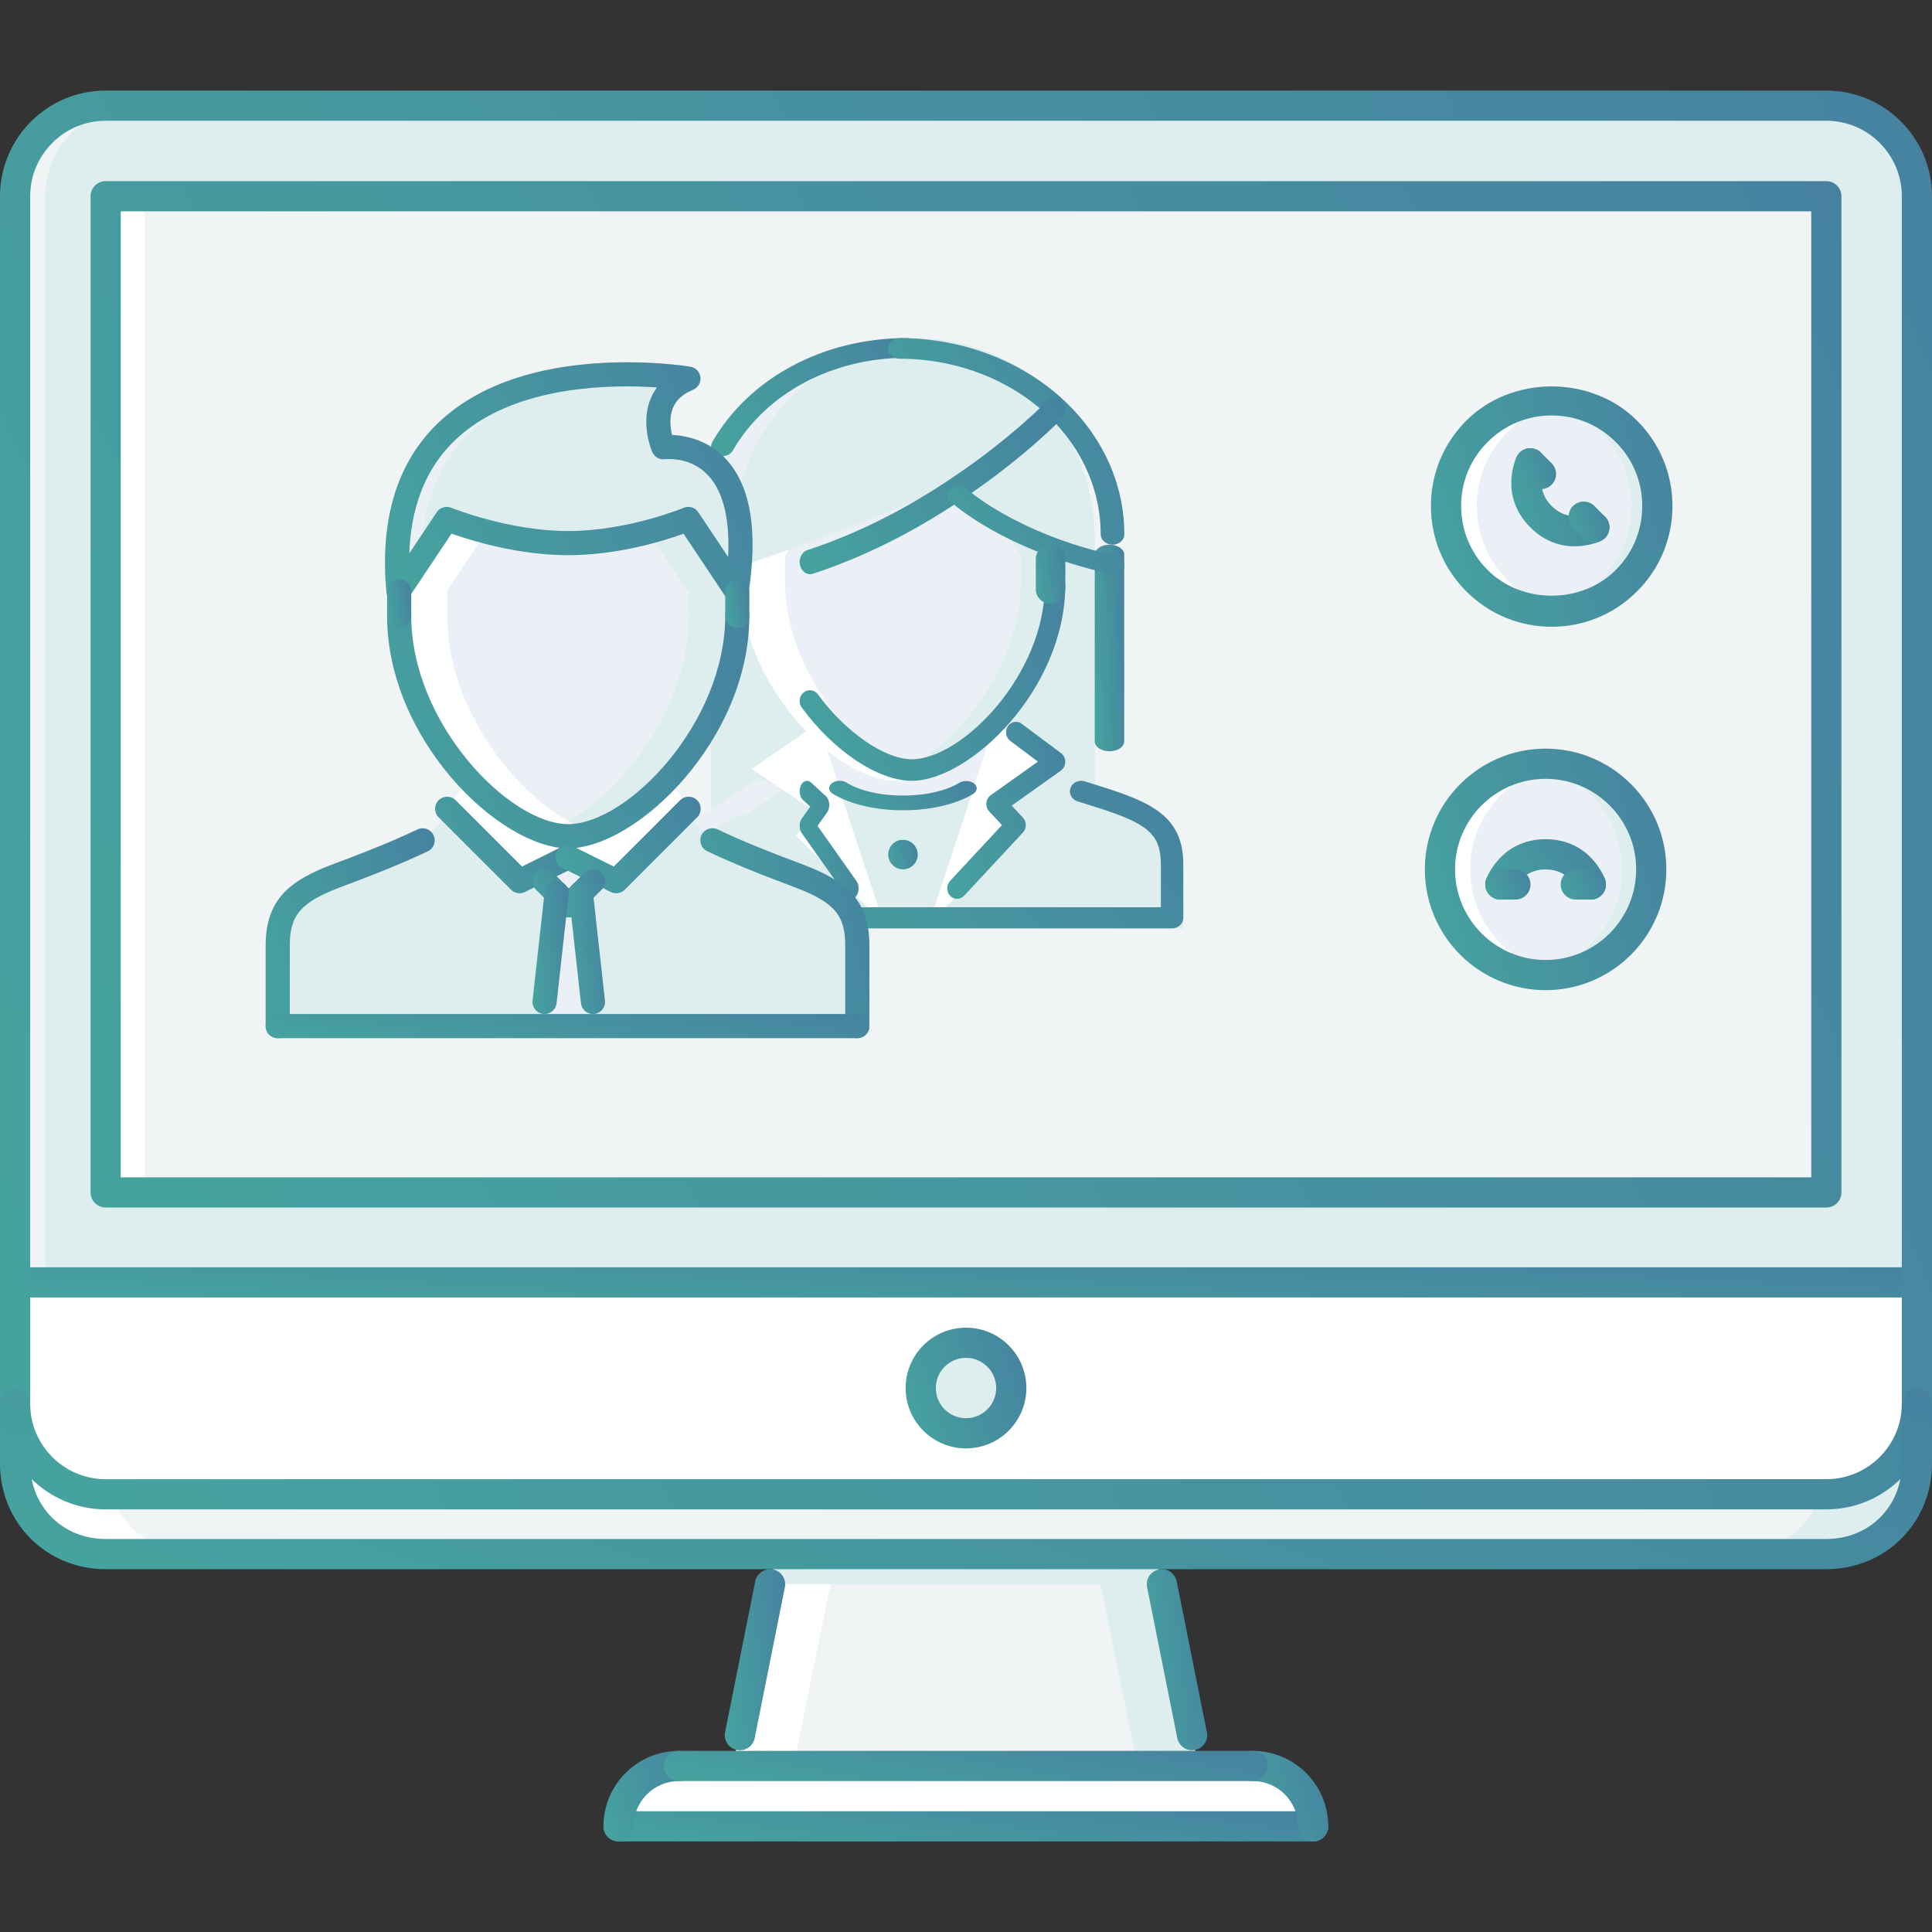 <svg width="80" height="80" viewBox="0 0 80 80" fill="none" xmlns="http://www.w3.org/2000/svg">
<rect x="0" y="0" width="80" height="80" fill="#333333" stroke="none"/>
<path d="M47.852 64.356H32.148L30.352 73.125H49.609L47.852 64.356Z" fill="#F0F4F4"/>
<path d="M40 55.601C41.038 55.601 41.875 56.438 41.875 57.476C41.875 58.513 41.038 59.351 40 59.351C38.962 59.351 38.125 58.513 38.125 57.476C38.125 56.438 38.962 55.601 40 55.601Z" fill="#DEEEEE"/>
<path d="M79.375 58.125V60.601C79.375 62.712 77.737 64.35 75.625 64.35C74.738 64.35 62.338 64.35 48.113 64.35C42.788 64.35 37.212 64.35 31.887 64.35C17.663 64.35 5.263 64.35 4.375 64.35C2.263 64.35 0.625 62.712 0.625 60.601V58.125C0.625 60.188 2.312 61.875 4.375 61.875H40H75.625C77.688 61.875 79.375 60.188 79.375 58.125Z" fill="#F0F4F4"/>
<path d="M4.602 61.875H4.375C2.312 61.875 0.625 60.188 0.625 58.125V60.601C0.625 62.712 2.263 64.35 4.375 64.35C4.646 64.35 5.994 64.35 8.125 64.35C6.465 64.35 5.112 63.333 4.602 61.875Z" fill="white"/>
<path d="M75.398 61.875H75.625C77.688 61.875 79.375 60.188 79.375 58.125V60.601C79.375 62.712 77.737 64.35 75.625 64.35C75.354 64.35 74.007 64.35 71.875 64.35C73.535 64.35 74.888 63.333 75.398 61.875Z" fill="#DEEEEE"/>
<path d="M79.375 53.101V58.125C79.375 60.188 77.688 61.875 75.625 61.875H40V59.351C41.038 59.351 41.875 58.513 41.875 57.476C41.875 56.438 41.038 55.601 40 55.601V53.101H79.375Z" fill="white"/>
<path d="M40 59.351V61.875H4.375C2.312 61.875 0.625 60.188 0.625 58.125V58.101V53.101H40V55.601C38.962 55.601 38.125 56.438 38.125 57.476C38.125 58.513 38.962 59.351 40 59.351Z" fill="white"/>
<path d="M79.375 8.125V53.101H40H0.625V8.125C0.625 6.063 2.312 4.375 4.375 4.375H75.625C77.688 4.375 79.375 6.063 79.375 8.125ZM75.625 49.351V10.6V8.1H73.125H70.625H66.875H64.375H61.875H59.375H56.875H29.375H24.375H19.375H14.375H9.375H4.375V10.6V49.351H75.625Z" fill="#DEEEEE"/>
<path d="M5.625 4.375H4.375C2.312 4.375 0.625 6.063 0.625 8.125V53.101H1.875V8.125C1.875 6.063 3.562 4.375 5.625 4.375Z" fill="#F0F4F4"/>
<path d="M75.625 4.375H74.375C76.438 4.375 78.125 6.063 78.125 8.125V53.101H79.375V8.125C79.375 6.063 77.688 4.375 75.625 4.375Z" fill="#DEEEEE"/>
<path d="M75.625 8H4.375V49.25H75.625V8Z" fill="#F0F4F4"/>
<path d="M37.389 14C33.002 14 29.445 17.721 29.445 22.31V34.776H45.333V22.31C45.333 17.721 41.776 14 37.389 14Z" fill="#DEEEEE"/>
<path d="M46.683 33.667C46.327 33.537 44.946 32.507 44.407 32.331H38.004H37.994H31.591C31.052 32.507 29.671 33.537 29.314 33.667C27.768 34.217 27 34.767 27 36.242C27 37.709 27 38.442 27 38.442H48.998C48.998 38.442 48.998 37.709 48.998 36.242C48.998 34.767 48.23 34.217 46.683 33.667Z" fill="#DEEEEE"/>
<path d="M30.944 33.667C31.283 33.537 32.597 32.507 33.111 32.331H31.369C30.856 32.507 29.542 33.537 29.203 33.667C27.731 34.217 27 34.767 27 36.242C27 37.709 27 38.442 27 38.442H28.741C28.741 38.442 28.741 37.709 28.741 36.242C28.741 34.767 29.472 34.217 30.944 33.667Z" fill="#EBF0F6"/>
<path d="M46.351 33.667C45.944 33.537 44.367 32.507 43.751 32.331H41.662C42.278 32.507 43.855 33.537 44.262 33.667C46.028 34.217 46.906 34.767 46.906 36.242C46.906 37.709 46.906 38.442 46.906 38.442H48.995C48.995 38.442 48.995 37.709 48.995 36.242C48.995 34.767 48.117 34.217 46.351 33.667Z" fill="#DEEEEE"/>
<path d="M41.667 29.887H34.334V33.553H41.667V29.887Z" fill="#EBF0F6"/>
<path d="M43.937 31.844L41.178 29.934L38.465 38.25L42.107 34.59L41.192 33.675L43.937 31.844Z" fill="white"/>
<path d="M31.125 31.844L33.885 29.934L36.598 38.25L32.955 34.59L33.87 33.675L31.125 31.844Z" fill="white"/>
<path d="M37.533 33.674V38.249H38.466L40.278 32.768L37.533 33.674Z" fill="#DEEEEE"/>
<path d="M36.596 38.249H37.529V33.674L34.783 32.768L36.596 38.249Z" fill="#DEEEEE"/>
<path d="M41.725 19.026C41.664 18.999 39.081 18.931 37.388 18.888C35.694 18.931 33.111 18.999 33.05 19.026C32.961 19.066 30.666 23.052 30.666 23.052V24.072C30.666 28.37 34.828 32.321 37.388 32.331C39.947 32.321 44.109 28.37 44.109 24.072V23.052C44.109 23.052 41.815 19.066 41.725 19.026Z" fill="#EBF0F6"/>
<path d="M41.836 19.026C41.779 18.999 39.313 18.931 37.697 18.888C37.412 18.896 37.099 18.904 36.779 18.913C38.274 18.954 39.953 19.004 40.001 19.026C40.087 19.066 42.276 23.052 42.276 23.052V24.072C42.276 27.865 39.185 31.382 36.779 32.166C37.1 32.27 37.41 32.33 37.697 32.331C40.139 32.321 44.112 28.37 44.112 24.072V23.052C44.112 23.052 41.922 19.066 41.836 19.026Z" fill="#DEEEEE"/>
<path d="M32.502 24.072V23.052C32.502 23.052 34.691 19.066 34.777 19.026C34.825 19.004 36.504 18.954 37.999 18.913C37.679 18.904 37.366 18.896 37.081 18.888C35.465 18.931 32.999 18.999 32.942 19.026C32.856 19.066 30.666 23.052 30.666 23.052V24.072C30.666 28.37 34.638 32.321 37.081 32.331C37.369 32.33 37.678 32.27 37.999 32.166C35.593 31.382 32.502 27.865 32.502 24.072Z" fill="white"/>
<path d="M29.566 23.777C32.11 23.064 37.946 20.86 39.719 19.841C42.428 18.301 44.068 16.849 44.111 16.811C42.572 15.089 40.342 14 37.852 14C33.209 14 29.445 17.766 29.445 22.411C29.445 22.878 29.493 23.331 29.566 23.777Z" fill="#DEEEEE"/>
<path d="M30.348 22.411C30.348 17.93 33.735 14.277 38 14.025C37.855 14.017 37.713 14 37.566 14C33.081 14 29.445 17.766 29.445 22.411C29.445 22.878 29.491 23.331 29.561 23.777C29.817 23.703 30.113 23.609 30.43 23.506C30.382 23.147 30.348 22.784 30.348 22.411Z" fill="#EBF0F6"/>
<path d="M45.333 22.774C45.333 20.316 44.499 18.089 43.148 16.444L39.223 19.983C39.223 19.983 41.172 22.497 45.285 23.777C45.315 23.447 45.333 23.113 45.333 22.774Z" fill="#DEEEEE"/>
<path d="M43.261 16.95C43.261 16.949 43.266 16.945 43.266 16.945C43.243 16.917 43.217 16.892 43.193 16.865C43.155 16.82 43.121 16.771 43.083 16.727C43.079 16.723 43.069 16.726 43.064 16.723C41.592 15.052 39.533 14 37.238 14C37.083 14 36.932 14.016 36.779 14.025C38.896 14.151 40.788 15.161 42.164 16.723C42.17 16.726 42.179 16.723 42.183 16.727C42.221 16.771 42.256 16.82 42.294 16.865C42.317 16.892 42.344 16.917 42.366 16.945C42.366 16.945 42.362 16.949 42.361 16.95C43.645 18.507 44.434 20.556 44.434 22.813C44.434 23.042 44.416 23.266 44.399 23.49C44.684 23.59 44.977 23.687 45.284 23.777C45.316 23.459 45.334 23.139 45.334 22.813C45.334 20.556 44.544 18.507 43.261 16.95Z" fill="#DEEEEE"/>
<path d="M37.394 35.998C37.057 35.998 36.779 35.724 36.779 35.387C36.779 35.049 37.045 34.776 37.38 34.776H37.394C37.728 34.776 38.001 35.049 38.001 35.387C38.001 35.724 37.728 35.998 37.394 35.998Z" fill="url(#paint0_linear)"/>
<path d="M37.76 32.331C36.365 32.331 34.534 31.114 33.2 29.301C33.057 29.106 33.091 28.826 33.275 28.675C33.46 28.524 33.726 28.558 33.87 28.754C35.032 30.334 36.632 31.439 37.76 31.439C39.83 31.439 43.264 27.944 43.264 24.223C43.264 23.977 43.453 23.777 43.687 23.777C43.921 23.777 44.11 23.977 44.11 24.223C44.11 28.542 40.152 32.331 37.76 32.331Z" fill="url(#paint1_linear)"/>
<path d="M48.534 38.442H29.91C29.654 38.442 29.445 38.246 29.445 38.005C29.445 37.763 29.654 37.568 29.91 37.568H48.069V35.802C48.069 34.663 47.628 34.196 46.017 33.633C45.77 33.543 45.463 33.447 45.121 33.34L44.617 33.182C44.374 33.105 44.243 32.856 44.326 32.628C44.41 32.399 44.673 32.278 44.916 32.354L45.414 32.511C45.772 32.623 46.093 32.723 46.347 32.815C48.025 33.403 48.999 34.081 48.999 35.802V38.005C48.999 38.246 48.791 38.442 48.534 38.442Z" fill="url(#paint2_linear)"/>
<path d="M45.941 31.109C45.603 31.109 45.33 30.925 45.33 30.696V22.968C45.33 22.739 45.603 22.555 45.941 22.555C46.279 22.555 46.552 22.739 46.552 22.968V30.696C46.552 30.925 46.279 31.109 45.941 31.109Z" fill="url(#paint3_linear)"/>
<path d="M29.918 18.888C29.846 18.888 29.775 18.875 29.707 18.846C29.474 18.746 29.379 18.501 29.494 18.3C31.021 15.648 34.099 14 37.528 14C37.789 14 38 14.182 38 14.407C38 14.633 37.789 14.815 37.528 14.815C34.46 14.815 31.706 16.289 30.341 18.662C30.258 18.806 30.091 18.888 29.918 18.888Z" fill="url(#paint4_linear)"/>
<path d="M46.067 22.555C45.797 22.555 45.578 22.363 45.578 22.127C45.578 20.328 44.828 18.607 43.465 17.28C41.885 15.739 39.626 14.855 37.268 14.855C36.998 14.855 36.779 14.664 36.779 14.428C36.779 14.191 36.998 14 37.268 14C39.904 14 42.428 14.987 44.192 16.708C45.717 18.192 46.556 20.116 46.556 22.127C46.556 22.363 46.337 22.555 46.067 22.555Z" fill="url(#paint5_linear)"/>
<path d="M33.544 23.777C33.355 23.777 33.181 23.63 33.127 23.406C33.063 23.136 33.197 22.855 33.427 22.78C35.434 22.122 37.438 21.124 39.386 19.812C41.856 18.166 43.374 16.589 43.389 16.573C43.568 16.386 43.841 16.404 44.001 16.614C44.159 16.824 44.144 17.145 43.966 17.331C43.901 17.398 42.37 18.991 39.815 20.694C37.807 22.047 35.736 23.078 33.661 23.758C33.622 23.771 33.582 23.777 33.544 23.777Z" fill="url(#paint6_linear)"/>
<path d="M46.097 23.777C46.059 23.777 46.019 23.773 45.98 23.764C41.545 22.779 39.428 20.838 39.341 20.756C39.172 20.598 39.186 20.354 39.373 20.21C39.56 20.068 39.85 20.079 40.02 20.236C40.04 20.255 42.061 22.093 46.213 23.016C46.459 23.07 46.604 23.282 46.54 23.488C46.486 23.662 46.3 23.777 46.097 23.777Z" fill="url(#paint7_linear)"/>
<path d="M43.502 24.999C43.164 24.999 42.891 24.733 42.891 24.406V23.148C42.891 22.82 43.164 22.555 43.502 22.555C43.839 22.555 44.113 22.82 44.113 23.148V24.406C44.113 24.733 43.839 24.999 43.502 24.999Z" fill="url(#paint8_linear)"/>
<path d="M39.631 37.22C39.527 37.22 39.423 37.177 39.343 37.093C39.184 36.923 39.182 36.647 39.342 36.475L41.49 34.165L40.961 33.6C40.874 33.508 40.831 33.379 40.843 33.248C40.856 33.118 40.921 33.001 41.023 32.928L42.978 31.537L41.833 30.681C41.648 30.543 41.603 30.271 41.733 30.073C41.862 29.875 42.117 29.828 42.302 29.966L43.937 31.188C44.047 31.271 44.113 31.406 44.111 31.551C44.109 31.695 44.041 31.829 43.929 31.909L41.892 33.359L42.356 33.856C42.516 34.026 42.516 34.301 42.357 34.472L39.921 37.091C39.841 37.177 39.737 37.22 39.631 37.22Z" fill="url(#paint9_linear)"/>
<path d="M35.248 37.22C35.169 37.22 35.091 37.178 35.031 37.092L33.201 34.501C33.081 34.332 33.081 34.06 33.202 33.891L33.549 33.402L33.249 33.124C33.108 32.992 33.069 32.725 33.162 32.526C33.255 32.325 33.446 32.272 33.588 32.403L34.202 32.972C34.279 33.044 34.329 33.161 34.338 33.29C34.347 33.419 34.315 33.547 34.25 33.639L33.852 34.198L35.466 36.483C35.586 36.653 35.585 36.926 35.465 37.094C35.405 37.178 35.326 37.22 35.248 37.22Z" fill="url(#paint10_linear)"/>
<path d="M37.39 33.553C35.485 33.553 34.503 32.881 34.462 32.853C34.291 32.733 34.291 32.54 34.462 32.421C34.632 32.302 34.908 32.301 35.077 32.419C35.108 32.44 35.866 32.942 37.39 32.942C38.915 32.942 39.673 32.446 39.704 32.424C39.877 32.309 40.153 32.311 40.32 32.431C40.487 32.551 40.486 32.742 40.316 32.86C40.275 32.889 39.294 33.553 37.39 33.553Z" fill="url(#paint11_linear)"/>
<path d="M23.512 35.498L21.512 36.489L18.512 33.488L19.401 32.272L23.512 35.498Z" fill="white"/>
<path d="M23.553 35.498L25.552 36.489L28.552 33.488L27.663 32.272L23.553 35.498Z" fill="white"/>
<path d="M27.459 18.518C27.459 18.518 31.51 17.949 30.49 24.488L28.49 21.488C28.49 21.488 26.119 22.488 23.519 22.488C20.929 22.488 18.49 21.488 18.49 21.488L16.499 24.479L16.49 24.488C15.459 13.488 28.5 15.679 28.5 15.679C26.558 16.469 27.459 18.518 27.459 18.518Z" fill="#DEEEEE"/>
<path d="M26.463 15.508C22.838 15.41 15.718 16.25 16.49 24.488L16.499 24.479L17.444 23.061C17.576 16.789 22.932 15.602 26.463 15.508Z" fill="#EBF0F6"/>
<path d="M30.518 25.498C30.518 30.248 26.188 34.629 23.518 34.629C20.858 34.629 16.518 30.248 16.518 25.498V24.488L16.498 24.479L18.488 21.488C18.488 21.488 20.928 22.488 23.518 22.488C26.118 22.488 28.489 21.488 28.489 21.488L30.489 24.488H30.518V25.498H30.518Z" fill="#EBF0F6"/>
<path d="M30.489 24.488L28.489 21.488C28.489 21.488 27.832 21.762 26.844 22.022L28.489 24.488H28.518V25.498C28.518 29.691 25.147 33.59 22.52 34.45C22.868 34.564 23.205 34.629 23.518 34.629C26.188 34.629 30.518 30.248 30.518 25.498V24.489H30.489V24.488Z" fill="#DEEEEE"/>
<path d="M18.518 25.498V24.488L18.498 24.479L20.138 22.016C19.147 21.758 18.488 21.488 18.488 21.488L16.498 24.479L16.518 24.488V25.498C16.518 30.248 20.858 34.629 23.518 34.629C23.831 34.629 24.169 34.564 24.52 34.449C21.898 33.59 18.518 29.691 18.518 25.498Z" fill="white"/>
<path d="M35.491 42.488H11.49V41.488C11.49 41.488 11.49 40.818 11.49 39.158C11.49 37.488 12.33 36.859 13.99 36.238C14.81 35.929 16.28 35.379 17.49 34.799L18.66 33.639L21.51 36.488L23.51 35.498L25.51 36.488L28.35 33.648L29.491 34.789C30.709 35.379 32.17 35.929 32.991 36.238C34.661 36.859 35.491 37.488 35.491 39.158C35.491 40.818 35.491 41.488 35.491 41.488V42.488H35.491Z" fill="#DEEEEE"/>
<path d="M13.49 39.158C13.49 37.488 14.33 36.859 15.99 36.238C16.81 35.929 18.28 35.379 19.49 34.799L19.656 34.635L18.66 33.639L17.49 34.799C16.28 35.379 14.809 35.928 13.99 36.238C12.33 36.859 11.49 37.488 11.49 39.158C11.49 40.818 11.49 41.488 11.49 41.488V42.488H13.49V41.488C13.49 41.488 13.49 40.818 13.49 39.158Z" fill="#DEEEEE"/>
<path d="M24.55 42.488H22.551L23.051 36.988H24.051L24.55 42.488Z" fill="#EBF0F6"/>
<path d="M24.406 35.629H22.625V36.988H24.406V35.629Z" fill="#EBF0F6"/>
<path d="M11.5 42.989C11.224 42.989 11 42.765 11 42.489V39.156C11 37.207 12.036 36.439 13.825 35.77C14.359 35.571 15.983 34.968 17.285 34.347C17.533 34.227 17.832 34.332 17.951 34.582C18.07 34.832 17.965 35.13 17.715 35.249C16.374 35.89 14.718 36.505 14.174 36.707C12.468 37.345 12 37.871 12 39.156V42.489C12 42.765 11.776 42.989 11.5 42.989Z" fill="url(#paint12_linear)"/>
<path d="M35.5 42.988C35.224 42.988 35 42.765 35 42.488V39.156C35 37.871 34.532 37.345 32.825 36.707C31.351 36.159 30.192 35.681 29.282 35.245C29.034 35.126 28.928 34.827 29.047 34.578C29.166 34.329 29.466 34.224 29.714 34.343C30.596 34.766 31.728 35.232 33.174 35.77C34.965 36.438 36 37.207 36 39.156V42.488C36 42.765 35.777 42.988 35.5 42.988Z" fill="url(#paint13_linear)"/>
<path d="M23.529 35.126C20.704 35.126 16.029 30.629 16.029 25.504C16.029 25.228 16.253 25.004 16.529 25.004C16.806 25.004 17.029 25.228 17.029 25.504C17.029 29.95 21.084 34.126 23.529 34.126C25.974 34.126 30.029 29.95 30.029 25.504C30.029 25.228 30.253 25.004 30.529 25.004C30.806 25.004 31.029 25.228 31.029 25.504C31.029 30.629 26.355 35.126 23.529 35.126Z" fill="url(#paint14_linear)"/>
<path d="M16.499 24.989C16.459 24.989 16.418 24.984 16.377 24.974C16.172 24.922 16.021 24.747 16.001 24.536C15.737 21.711 16.349 19.459 17.821 17.843C19.961 15.493 23.431 15 25.964 15C27.476 15 28.545 15.176 28.589 15.184C28.81 15.221 28.979 15.399 29.004 15.621C29.029 15.843 28.904 16.055 28.698 16.14C28.271 16.314 27.997 16.564 27.861 16.901C27.704 17.291 27.759 17.726 27.829 18.01C28.339 18.03 29.367 18.195 30.148 19.108C31.101 20.22 31.384 22.056 30.993 24.567C30.962 24.77 30.808 24.934 30.607 24.978C30.406 25.023 30.198 24.938 30.083 24.767L28.305 22.1C27.509 22.388 25.602 22.989 23.529 22.989C21.45 22.989 19.501 22.384 18.695 22.097L16.915 24.767C16.821 24.908 16.664 24.989 16.499 24.989ZM28.499 20.989C28.663 20.989 28.82 21.069 28.915 21.212L30.15 23.062C30.226 21.564 29.968 20.436 29.389 19.758C28.829 19.105 28.096 19.008 27.708 19.008C27.611 19.008 27.548 19.015 27.534 19.016C27.312 19.047 27.099 18.924 27.01 18.722C26.989 18.675 26.514 17.567 26.934 16.527C27.004 16.352 27.095 16.191 27.204 16.042C26.847 16.018 26.427 16 25.964 16C23.633 16 20.455 16.437 18.56 18.516C17.554 19.621 17.015 21.096 16.948 22.914L18.083 21.212C18.216 21.014 18.466 20.934 18.689 21.027C18.713 21.036 21.068 21.989 23.529 21.989C25.989 21.989 28.282 21.038 28.306 21.029C28.368 21.002 28.434 20.989 28.499 20.989Z" fill="url(#paint15_linear)"/>
<path d="M30.529 26.004C30.253 26.004 30.029 25.78 30.029 25.504V24.489C30.029 24.213 30.253 23.989 30.529 23.989C30.806 23.989 31.029 24.213 31.029 24.489V25.504C31.029 25.78 30.806 26.004 30.529 26.004Z" fill="url(#paint16_linear)"/>
<path d="M16.529 26.004C16.253 26.004 16.029 25.78 16.029 25.504V24.489C16.029 24.213 16.253 23.989 16.529 23.989C16.806 23.989 17.029 24.213 17.029 24.489V25.504C17.029 25.78 16.806 26.004 16.529 26.004Z" fill="url(#paint17_linear)"/>
<path d="M21.516 36.988C21.386 36.988 21.258 36.938 21.162 36.842L18.162 33.843C17.967 33.647 17.967 33.331 18.162 33.136C18.358 32.941 18.674 32.94 18.869 33.136L21.615 35.881L23.308 35.041C23.556 34.92 23.855 35.02 23.978 35.268C24.101 35.515 24 35.814 23.753 35.937L21.738 36.936C21.667 36.972 21.591 36.988 21.516 36.988Z" fill="url(#paint18_linear)"/>
<path d="M25.515 36.989C25.44 36.989 25.363 36.972 25.293 36.937L23.278 35.938C23.03 35.815 22.929 35.515 23.052 35.268C23.175 35.02 23.475 34.92 23.722 35.041L25.415 35.881L28.161 33.136C28.357 32.941 28.673 32.941 28.868 33.136C29.064 33.331 29.064 33.648 28.868 33.843L25.868 36.842C25.772 36.938 25.645 36.989 25.515 36.989Z" fill="url(#paint19_linear)"/>
<path d="M23.549 37.989C23.421 37.989 23.293 37.94 23.195 37.842L22.195 36.842C22 36.647 22 36.33 22.195 36.135C22.391 35.94 22.707 35.94 22.902 36.135L23.902 37.135C24.098 37.331 24.098 37.647 23.902 37.842C23.805 37.94 23.677 37.989 23.549 37.989Z" fill="url(#paint20_linear)"/>
<path d="M23.557 37.989C23.429 37.989 23.301 37.94 23.203 37.842C23.008 37.647 23.008 37.33 23.203 37.135L24.203 36.135C24.398 35.94 24.715 35.94 24.91 36.135C25.105 36.33 25.105 36.647 24.91 36.842L23.91 37.842C23.812 37.94 23.684 37.989 23.557 37.989Z" fill="url(#paint21_linear)"/>
<path d="M22.549 41.989C22.531 41.989 22.512 41.987 22.494 41.986C22.219 41.955 22.022 41.708 22.052 41.433L22.552 36.933C22.582 36.659 22.838 36.464 23.104 36.492C23.379 36.522 23.576 36.769 23.546 37.044L23.046 41.544C23.018 41.799 22.801 41.989 22.549 41.989Z" fill="url(#paint22_linear)"/>
<path d="M24.552 41.989C24.301 41.989 24.084 41.799 24.056 41.544L23.556 37.044C23.526 36.769 23.723 36.522 23.998 36.491C24.276 36.464 24.52 36.66 24.55 36.933L25.05 41.433C25.08 41.708 24.882 41.955 24.608 41.986C24.589 41.988 24.57 41.989 24.552 41.989Z" fill="url(#paint23_linear)"/>
<path d="M35.5 42.988H11.5C11.224 42.988 11 42.765 11 42.488C11 42.212 11.224 41.988 11.5 41.988H35.5C35.776 41.988 36 42.212 36 42.488C36 42.765 35.776 42.988 35.5 42.988Z" fill="url(#paint24_linear)"/>
<path d="M6 8H4V49H6V8Z" fill="white"/>
<path d="M28.113 73.125H30.638H49.363H51.875C53.263 73.125 54.375 74.238 54.375 75.625H25.613C25.613 74.238 26.738 73.125 28.113 73.125Z" fill="white"/>
<path d="M48.102 65.606L47.852 64.356H32.149L31.893 65.606H48.102Z" fill="#DEEEEE"/>
<path d="M31.892 65.605L30.352 73.125H32.852L34.392 65.605H31.892Z" fill="white"/>
<path d="M48.07 65.605L49.611 73.125H47.111L45.57 65.605H48.07Z" fill="#DEEEEE"/>
<path d="M79.375 53.726H0.625C0.28 53.726 0 53.445 0 53.101C0 52.754 0.28 52.476 0.625 52.476H79.375C79.72 52.476 80 52.754 80 53.101C80 53.445 79.72 53.726 79.375 53.726Z" fill="url(#paint25_linear)"/>
<path d="M40 59.975C38.622 59.975 37.5 58.854 37.5 57.476C37.5 56.096 38.622 54.976 40 54.976C41.378 54.976 42.5 56.096 42.5 57.476C42.5 58.854 41.378 59.975 40 59.975ZM40 56.226C39.31 56.226 38.75 56.786 38.75 57.476C38.75 58.164 39.31 58.725 40 58.725C40.69 58.725 41.25 58.164 41.25 57.476C41.25 56.786 40.69 56.226 40 56.226Z" fill="url(#paint26_linear)"/>
<path d="M30.638 72.476C30.597 72.476 30.555 72.471 30.515 72.463C30.175 72.395 29.956 72.066 30.024 71.727L31.274 65.477C31.343 65.137 31.683 64.921 32.009 64.988C32.349 65.055 32.568 65.383 32.5 65.723L31.25 71.973C31.19 72.271 30.93 72.476 30.638 72.476Z" fill="url(#paint27_linear)"/>
<path d="M49.36 72.475C49.069 72.475 48.809 72.27 48.749 71.972L47.499 65.723C47.43 65.383 47.65 65.055 47.989 64.988C48.311 64.919 48.656 65.137 48.724 65.477L49.974 71.727C50.043 72.065 49.823 72.395 49.484 72.463C49.443 72.471 49.402 72.475 49.36 72.475Z" fill="url(#paint28_linear)"/>
<path d="M54.375 76.25H25.613C25.268 76.25 24.988 75.971 24.988 75.625C24.988 75.28 25.268 75 25.613 75H54.376C54.721 75 55.001 75.28 55.001 75.625C55 75.971 54.721 76.25 54.375 76.25Z" fill="url(#paint29_linear)"/>
<path d="M75.625 62.5H4.375C1.963 62.5 0 60.537 0 58.125C0 58.12 0 58.117 0 58.113C0 58.108 0 58.104 0 58.101V8.125C0 5.713 1.963 3.75 4.375 3.75H75.625C78.037 3.75 80 5.713 80 8.125V58.125C80 60.537 78.037 62.5 75.625 62.5ZM1.25 58.113C1.25 58.117 1.25 58.12 1.25 58.125C1.25 59.849 2.651 61.25 4.375 61.25H75.625C77.348 61.25 78.75 59.849 78.75 58.125V8.125C78.75 6.402 77.348 5 75.625 5H4.375C2.651 5 1.25 6.402 1.25 8.125V58.101C1.25 58.104 1.25 58.108 1.25 58.113Z" fill="url(#paint30_linear)"/>
<path d="M75.625 64.976H4.375C1.921 64.976 0 63.053 0 60.601V58.125C0 57.78 0.28 57.488 0.625 57.488C0.971 57.488 1.25 57.754 1.25 58.101V60.601C1.25 62.382 2.594 63.726 4.375 63.726H75.625C77.406 63.726 78.75 62.382 78.75 60.601V58.125C78.75 57.78 79.03 57.5 79.375 57.5C79.72 57.5 80 57.78 80 58.125V60.601C80 63.053 78.079 64.976 75.625 64.976Z" fill="url(#paint31_linear)"/>
<path d="M25.613 76.25C25.268 76.25 24.988 75.971 24.988 75.625C24.988 73.901 26.39 72.5 28.113 72.5C28.459 72.5 28.738 72.78 28.738 73.125C28.738 73.471 28.459 73.75 28.113 73.75C27.079 73.75 26.238 74.591 26.238 75.625C26.238 75.971 25.959 76.25 25.613 76.25Z" fill="url(#paint32_linear)"/>
<path d="M54.375 76.25C54.029 76.25 53.75 75.971 53.75 75.625C53.75 74.591 52.909 73.75 51.875 73.75C51.53 73.75 51.25 73.471 51.25 73.125C51.25 72.78 51.53 72.5 51.875 72.5C53.599 72.5 55 73.901 55 75.625C55 75.971 54.721 76.25 54.375 76.25Z" fill="url(#paint33_linear)"/>
<path d="M51.875 73.75H28.113C27.768 73.75 27.488 73.471 27.488 73.125C27.488 72.78 27.768 72.5 28.113 72.5H51.876C52.221 72.5 52.501 72.78 52.501 73.125C52.501 73.471 52.221 73.75 51.875 73.75Z" fill="url(#paint34_linear)"/>
<path d="M75.625 50H4.375C4.03 50 3.75 49.721 3.75 49.375V8.125C3.75 7.78 4.03 7.5 4.375 7.5H75.625C75.97 7.5 76.25 7.78 76.25 8.125V49.375C76.25 49.721 75.971 50 75.625 50ZM5 48.75H75V8.75H5V48.75Z" fill="url(#paint35_linear)"/>
<path d="M68.375 36C68.375 38.417 66.416 40.375 64 40.375C61.584 40.375 59.625 38.417 59.625 36C59.625 33.584 61.584 31.625 64 31.625C66.416 31.625 68.375 33.584 68.375 36Z" fill="#EBF0F6"/>
<path d="M60.875 36C60.875 33.798 62.507 31.994 64.625 31.689C64.419 31.658 64.214 31.625 64 31.625C61.584 31.625 59.625 33.584 59.625 36C59.625 38.417 61.584 40.375 64 40.375C64.214 40.375 64.419 40.342 64.625 40.312C62.507 40.007 60.875 38.204 60.875 36Z" fill="white"/>
<path d="M67.164 36C67.164 38.202 65.532 40.007 63.414 40.312C63.62 40.342 63.825 40.375 64.039 40.375C66.456 40.375 68.414 38.416 68.414 36C68.414 33.583 66.456 31.625 64.039 31.625C63.825 31.625 63.62 31.658 63.414 31.689C65.532 31.994 67.164 33.797 67.164 36Z" fill="#DEEEEE"/>
<path d="M64 41C61.243 41 59 38.758 59 36C59 33.242 61.243 31 64 31C66.757 31 69 33.242 69 36C69 38.758 66.757 41 64 41ZM64 32.25C61.932 32.25 60.25 33.933 60.25 36C60.25 38.068 61.932 39.75 64 39.75C66.068 39.75 67.75 38.068 67.75 36C67.75 33.932 66.068 32.25 64 32.25Z" fill="url(#paint36_linear)"/>
<path d="M65.875 37.25C65.618 37.25 65.376 37.09 65.286 36.834C65.256 36.755 64.942 36 64 36C63.02 36 62.717 36.825 62.714 36.834C62.599 37.159 62.243 37.332 61.917 37.215C61.592 37.099 61.421 36.743 61.536 36.417C61.56 36.35 62.146 34.751 64 34.751C65.854 34.751 66.44 36.35 66.464 36.417C66.579 36.743 66.409 37.099 66.083 37.215C66.014 37.239 65.944 37.25 65.875 37.25Z" fill="url(#paint37_linear)"/>
<path d="M62.75 37.25H62.125C61.78 37.25 61.5 36.971 61.5 36.625C61.5 36.28 61.78 36 62.125 36H62.75C63.096 36 63.375 36.28 63.375 36.625C63.375 36.971 63.096 37.25 62.75 37.25Z" fill="url(#paint38_linear)"/>
<path d="M65.875 37.25H65.25C64.905 37.25 64.625 36.971 64.625 36.625C64.625 36.28 64.905 36 65.25 36H65.875C66.221 36 66.5 36.28 66.5 36.625C66.5 36.971 66.221 37.25 65.875 37.25Z" fill="url(#paint39_linear)"/>
<path d="M68.627 20.952C68.627 23.369 66.668 25.327 64.252 25.327C61.836 25.327 59.877 23.369 59.877 20.952C59.877 18.537 61.836 16.578 64.252 16.578C66.668 16.578 68.627 18.537 68.627 20.952Z" fill="#EBF0F6"/>
<path d="M67.56 20.952C67.56 23.154 65.928 24.959 63.81 25.264C64.017 25.294 64.222 25.327 64.436 25.327C66.851 25.327 68.81 23.368 68.81 20.952C68.81 18.535 66.851 16.578 64.436 16.578C64.222 16.578 64.017 16.61 63.81 16.641C65.928 16.946 67.56 18.749 67.56 20.952Z" fill="#DEEEEE"/>
<path d="M61.151 20.952C61.151 18.75 62.781 16.946 64.9 16.641C64.694 16.61 64.489 16.578 64.275 16.578C61.858 16.578 59.9 18.537 59.9 20.952C59.9 23.369 61.858 25.327 64.275 25.327C64.489 25.327 64.694 25.294 64.9 25.264C62.781 24.959 61.151 23.156 61.151 20.952Z" fill="white"/>
<path d="M64.252 25.952C62.915 25.952 61.66 25.432 60.717 24.487C59.772 23.543 59.252 22.288 59.252 20.952C59.252 19.617 59.772 18.361 60.717 17.417C62.604 15.528 65.897 15.528 67.787 17.417C68.732 18.361 69.252 19.617 69.252 20.952C69.252 22.288 68.732 23.544 67.787 24.487C66.843 25.432 65.589 25.952 64.252 25.952ZM64.251 17.203C63.25 17.203 62.309 17.593 61.601 18.301C60.891 19.009 60.502 19.95 60.502 20.952C60.502 21.953 60.891 22.896 61.601 23.604C63.017 25.02 65.487 25.02 66.903 23.604C67.612 22.896 68.002 21.955 68.002 20.952C68.002 19.95 67.612 19.009 66.903 18.301C66.194 17.593 65.253 17.203 64.251 17.203Z" fill="url(#paint40_linear)"/>
<path d="M65.203 22.622C64.659 22.622 63.986 22.456 63.366 21.836C62.056 20.525 62.772 18.981 62.802 18.915C62.95 18.604 63.322 18.471 63.636 18.621C63.947 18.77 64.079 19.142 63.93 19.455C63.895 19.532 63.585 20.287 64.25 20.952C64.941 21.645 65.74 21.275 65.749 21.272C66.06 21.123 66.434 21.256 66.583 21.568C66.731 21.879 66.597 22.253 66.286 22.4C66.252 22.417 65.806 22.622 65.203 22.622Z" fill="url(#paint41_linear)"/>
<path d="M66.02 22.461C65.86 22.461 65.7 22.4 65.578 22.278L65.136 21.836C64.892 21.592 64.892 21.197 65.136 20.952C65.38 20.708 65.776 20.708 66.02 20.952L66.462 21.394C66.706 21.639 66.706 22.034 66.462 22.278C66.34 22.4 66.18 22.461 66.02 22.461Z" fill="url(#paint42_linear)"/>
<path d="M63.809 20.252C63.649 20.252 63.489 20.191 63.367 20.069L62.925 19.627C62.681 19.383 62.681 18.987 62.925 18.743C63.17 18.499 63.565 18.499 63.809 18.743L64.251 19.185C64.495 19.429 64.495 19.825 64.251 20.069C64.129 20.191 63.969 20.252 63.809 20.252Z" fill="url(#paint43_linear)"/>
<defs>
<linearGradient id="paint0_linear" x1="36.569" y1="35.055" x2="39.439" y2="34.203" gradientUnits="userSpaceOnUse">
<stop stop-color="#46A29F"/>
<stop offset="1" stop-color="#4660A2"/>
</linearGradient>
<linearGradient id="paint1_linear" x1="31.221" y1="25.73" x2="55.75" y2="16.366" gradientUnits="userSpaceOnUse">
<stop stop-color="#46A29F"/>
<stop offset="1" stop-color="#4660A2"/>
</linearGradient>
<linearGradient id="paint2_linear" x1="26.085" y1="33.726" x2="52.342" y2="8.779" gradientUnits="userSpaceOnUse">
<stop stop-color="#46A29F"/>
<stop offset="1" stop-color="#4660A2"/>
</linearGradient>
<linearGradient id="paint3_linear" x1="45.12" y1="24.508" x2="48.237" y2="24.375" gradientUnits="userSpaceOnUse">
<stop stop-color="#46A29F"/>
<stop offset="1" stop-color="#4660A2"/>
</linearGradient>
<linearGradient id="paint4_linear" x1="27.975" y1="15.116" x2="45.186" y2="6.173" gradientUnits="userSpaceOnUse">
<stop stop-color="#46A29F"/>
<stop offset="1" stop-color="#4660A2"/>
</linearGradient>
<linearGradient id="paint5_linear" x1="35.099" y1="15.953" x2="57.5" y2="8.352" gradientUnits="userSpaceOnUse">
<stop stop-color="#46A29F"/>
<stop offset="1" stop-color="#4660A2"/>
</linearGradient>
<linearGradient id="paint6_linear" x1="31.221" y1="18.118" x2="54.672" y2="7.673" gradientUnits="userSpaceOnUse">
<stop stop-color="#46A29F"/>
<stop offset="1" stop-color="#4660A2"/>
</linearGradient>
<linearGradient id="paint7_linear" x1="37.963" y1="20.947" x2="51.814" y2="12.722" gradientUnits="userSpaceOnUse">
<stop stop-color="#46A29F"/>
<stop offset="1" stop-color="#4660A2"/>
</linearGradient>
<linearGradient id="paint8_linear" x1="42.681" y1="23.113" x2="45.736" y2="22.659" gradientUnits="userSpaceOnUse">
<stop stop-color="#46A29F"/>
<stop offset="1" stop-color="#4660A2"/>
</linearGradient>
<linearGradient id="paint9_linear" x1="38.383" y1="31.561" x2="50.402" y2="29.182" gradientUnits="userSpaceOnUse">
<stop stop-color="#46A29F"/>
<stop offset="1" stop-color="#4660A2"/>
</linearGradient>
<linearGradient id="paint10_linear" x1="32.691" y1="33.447" x2="38.802" y2="32.54" gradientUnits="userSpaceOnUse">
<stop stop-color="#46A29F"/>
<stop offset="1" stop-color="#4660A2"/>
</linearGradient>
<linearGradient id="paint11_linear" x1="33.284" y1="32.61" x2="38.157" y2="25.376" gradientUnits="userSpaceOnUse">
<stop stop-color="#46A29F"/>
<stop offset="1" stop-color="#4660A2"/>
</linearGradient>
<linearGradient id="paint12_linear" x1="9.797" y1="36.281" x2="26.715" y2="32.235" gradientUnits="userSpaceOnUse">
<stop stop-color="#46A29F"/>
<stop offset="1" stop-color="#4660A2"/>
</linearGradient>
<linearGradient id="paint13_linear" x1="27.795" y1="36.279" x2="44.718" y2="32.232" gradientUnits="userSpaceOnUse">
<stop stop-color="#46A29F"/>
<stop offset="1" stop-color="#4660A2"/>
</linearGradient>
<linearGradient id="paint14_linear" x1="13.452" y1="27.315" x2="45.561" y2="13.187" gradientUnits="userSpaceOnUse">
<stop stop-color="#46A29F"/>
<stop offset="1" stop-color="#4660A2"/>
</linearGradient>
<linearGradient id="paint15_linear" x1="13.326" y1="17.28" x2="45.61" y2="2.674" gradientUnits="userSpaceOnUse">
<stop stop-color="#46A29F"/>
<stop offset="1" stop-color="#4660A2"/>
</linearGradient>
<linearGradient id="paint16_linear" x1="29.858" y1="24.449" x2="32.358" y2="24.081" gradientUnits="userSpaceOnUse">
<stop stop-color="#46A29F"/>
<stop offset="1" stop-color="#4660A2"/>
</linearGradient>
<linearGradient id="paint17_linear" x1="15.857" y1="24.449" x2="18.358" y2="24.081" gradientUnits="userSpaceOnUse">
<stop stop-color="#46A29F"/>
<stop offset="1" stop-color="#4660A2"/>
</linearGradient>
<linearGradient id="paint18_linear" x1="16.982" y1="33.902" x2="29.795" y2="28.18" gradientUnits="userSpaceOnUse">
<stop stop-color="#46A29F"/>
<stop offset="1" stop-color="#4660A2"/>
</linearGradient>
<linearGradient id="paint19_linear" x1="21.966" y1="33.902" x2="34.779" y2="28.181" gradientUnits="userSpaceOnUse">
<stop stop-color="#46A29F"/>
<stop offset="1" stop-color="#4660A2"/>
</linearGradient>
<linearGradient id="paint20_linear" x1="21.705" y1="36.445" x2="26.401" y2="35.051" gradientUnits="userSpaceOnUse">
<stop stop-color="#46A29F"/>
<stop offset="1" stop-color="#4660A2"/>
</linearGradient>
<linearGradient id="paint21_linear" x1="22.713" y1="36.445" x2="27.409" y2="35.051" gradientUnits="userSpaceOnUse">
<stop stop-color="#46A29F"/>
<stop offset="1" stop-color="#4660A2"/>
</linearGradient>
<linearGradient id="paint22_linear" x1="21.791" y1="37.744" x2="25.6" y2="37.436" gradientUnits="userSpaceOnUse">
<stop stop-color="#46A29F"/>
<stop offset="1" stop-color="#4660A2"/>
</linearGradient>
<linearGradient id="paint23_linear" x1="23.295" y1="37.744" x2="27.103" y2="37.436" gradientUnits="userSpaceOnUse">
<stop stop-color="#46A29F"/>
<stop offset="1" stop-color="#4660A2"/>
</linearGradient>
<linearGradient id="paint24_linear" x1="6.704" y1="42.217" x2="7.842" y2="33.765" gradientUnits="userSpaceOnUse">
<stop stop-color="#46A29F"/>
<stop offset="1" stop-color="#4660A2"/>
</linearGradient>
<linearGradient id="paint25_linear" x1="-13.747" y1="52.761" x2="-13.183" y2="42.034" gradientUnits="userSpaceOnUse">
<stop stop-color="#46A29F"/>
<stop offset="1" stop-color="#4660A2"/>
</linearGradient>
<linearGradient id="paint26_linear" x1="36.641" y1="56.117" x2="48.381" y2="52.631" gradientUnits="userSpaceOnUse">
<stop stop-color="#46A29F"/>
<stop offset="1" stop-color="#4660A2"/>
</linearGradient>
<linearGradient id="paint27_linear" x1="29.582" y1="66.688" x2="35.909" y2="66.061" gradientUnits="userSpaceOnUse">
<stop stop-color="#46A29F"/>
<stop offset="1" stop-color="#4660A2"/>
</linearGradient>
<linearGradient id="paint28_linear" x1="47.057" y1="66.687" x2="53.384" y2="66.061" gradientUnits="userSpaceOnUse">
<stop stop-color="#46A29F"/>
<stop offset="1" stop-color="#4660A2"/>
</linearGradient>
<linearGradient id="paint29_linear" x1="19.831" y1="75.285" x2="21.311" y2="64.736" gradientUnits="userSpaceOnUse">
<stop stop-color="#46A29F"/>
<stop offset="1" stop-color="#4660A2"/>
</linearGradient>
<linearGradient id="paint30_linear" x1="-13.747" y1="17.161" x2="161.939" y2="-53.87" gradientUnits="userSpaceOnUse">
<stop stop-color="#46A29F"/>
<stop offset="1" stop-color="#4660A2"/>
</linearGradient>
<linearGradient id="paint31_linear" x1="-13.747" y1="59.197" x2="4.729" y2="0.586" gradientUnits="userSpaceOnUse">
<stop stop-color="#46A29F"/>
<stop offset="1" stop-color="#4660A2"/>
</linearGradient>
<linearGradient id="paint32_linear" x1="24.344" y1="73.356" x2="33.149" y2="70.742" gradientUnits="userSpaceOnUse">
<stop stop-color="#46A29F"/>
<stop offset="1" stop-color="#4660A2"/>
</linearGradient>
<linearGradient id="paint33_linear" x1="50.606" y1="73.356" x2="59.411" y2="70.742" gradientUnits="userSpaceOnUse">
<stop stop-color="#46A29F"/>
<stop offset="1" stop-color="#4660A2"/>
</linearGradient>
<linearGradient id="paint34_linear" x1="23.19" y1="72.785" x2="24.951" y2="62.325" gradientUnits="userSpaceOnUse">
<stop stop-color="#46A29F"/>
<stop offset="1" stop-color="#4660A2"/>
</linearGradient>
<linearGradient id="paint35_linear" x1="-8.708" y1="17.202" x2="138.714" y2="-57.467" gradientUnits="userSpaceOnUse">
<stop stop-color="#46A29F"/>
<stop offset="1" stop-color="#4660A2"/>
</linearGradient>
<linearGradient id="paint36_linear" x1="57.282" y1="33.283" x2="80.762" y2="26.311" gradientUnits="userSpaceOnUse">
<stop stop-color="#46A29F"/>
<stop offset="1" stop-color="#4660A2"/>
</linearGradient>
<linearGradient id="paint37_linear" x1="60.641" y1="35.322" x2="70.088" y2="29.714" gradientUnits="userSpaceOnUse">
<stop stop-color="#46A29F"/>
<stop offset="1" stop-color="#4660A2"/>
</linearGradient>
<linearGradient id="paint38_linear" x1="61.178" y1="36.286" x2="65.175" y2="34.505" gradientUnits="userSpaceOnUse">
<stop stop-color="#46A29F"/>
<stop offset="1" stop-color="#4660A2"/>
</linearGradient>
<linearGradient id="paint39_linear" x1="64.303" y1="36.286" x2="68.3" y2="34.505" gradientUnits="userSpaceOnUse">
<stop stop-color="#46A29F"/>
<stop offset="1" stop-color="#4660A2"/>
</linearGradient>
<linearGradient id="paint40_linear" x1="57.533" y1="18.272" x2="80.996" y2="11.272" gradientUnits="userSpaceOnUse">
<stop stop-color="#46A29F"/>
<stop offset="1" stop-color="#4660A2"/>
</linearGradient>
<linearGradient id="paint41_linear" x1="61.882" y1="19.487" x2="71.422" y2="16.654" gradientUnits="userSpaceOnUse">
<stop stop-color="#46A29F"/>
<stop offset="1" stop-color="#4660A2"/>
</linearGradient>
<linearGradient id="paint42_linear" x1="64.662" y1="21.155" x2="68.635" y2="19.976" gradientUnits="userSpaceOnUse">
<stop stop-color="#46A29F"/>
<stop offset="1" stop-color="#4660A2"/>
</linearGradient>
<linearGradient id="paint43_linear" x1="62.451" y1="18.946" x2="66.424" y2="17.767" gradientUnits="userSpaceOnUse">
<stop stop-color="#46A29F"/>
<stop offset="1" stop-color="#4660A2"/>
</linearGradient>
</defs>
</svg>
